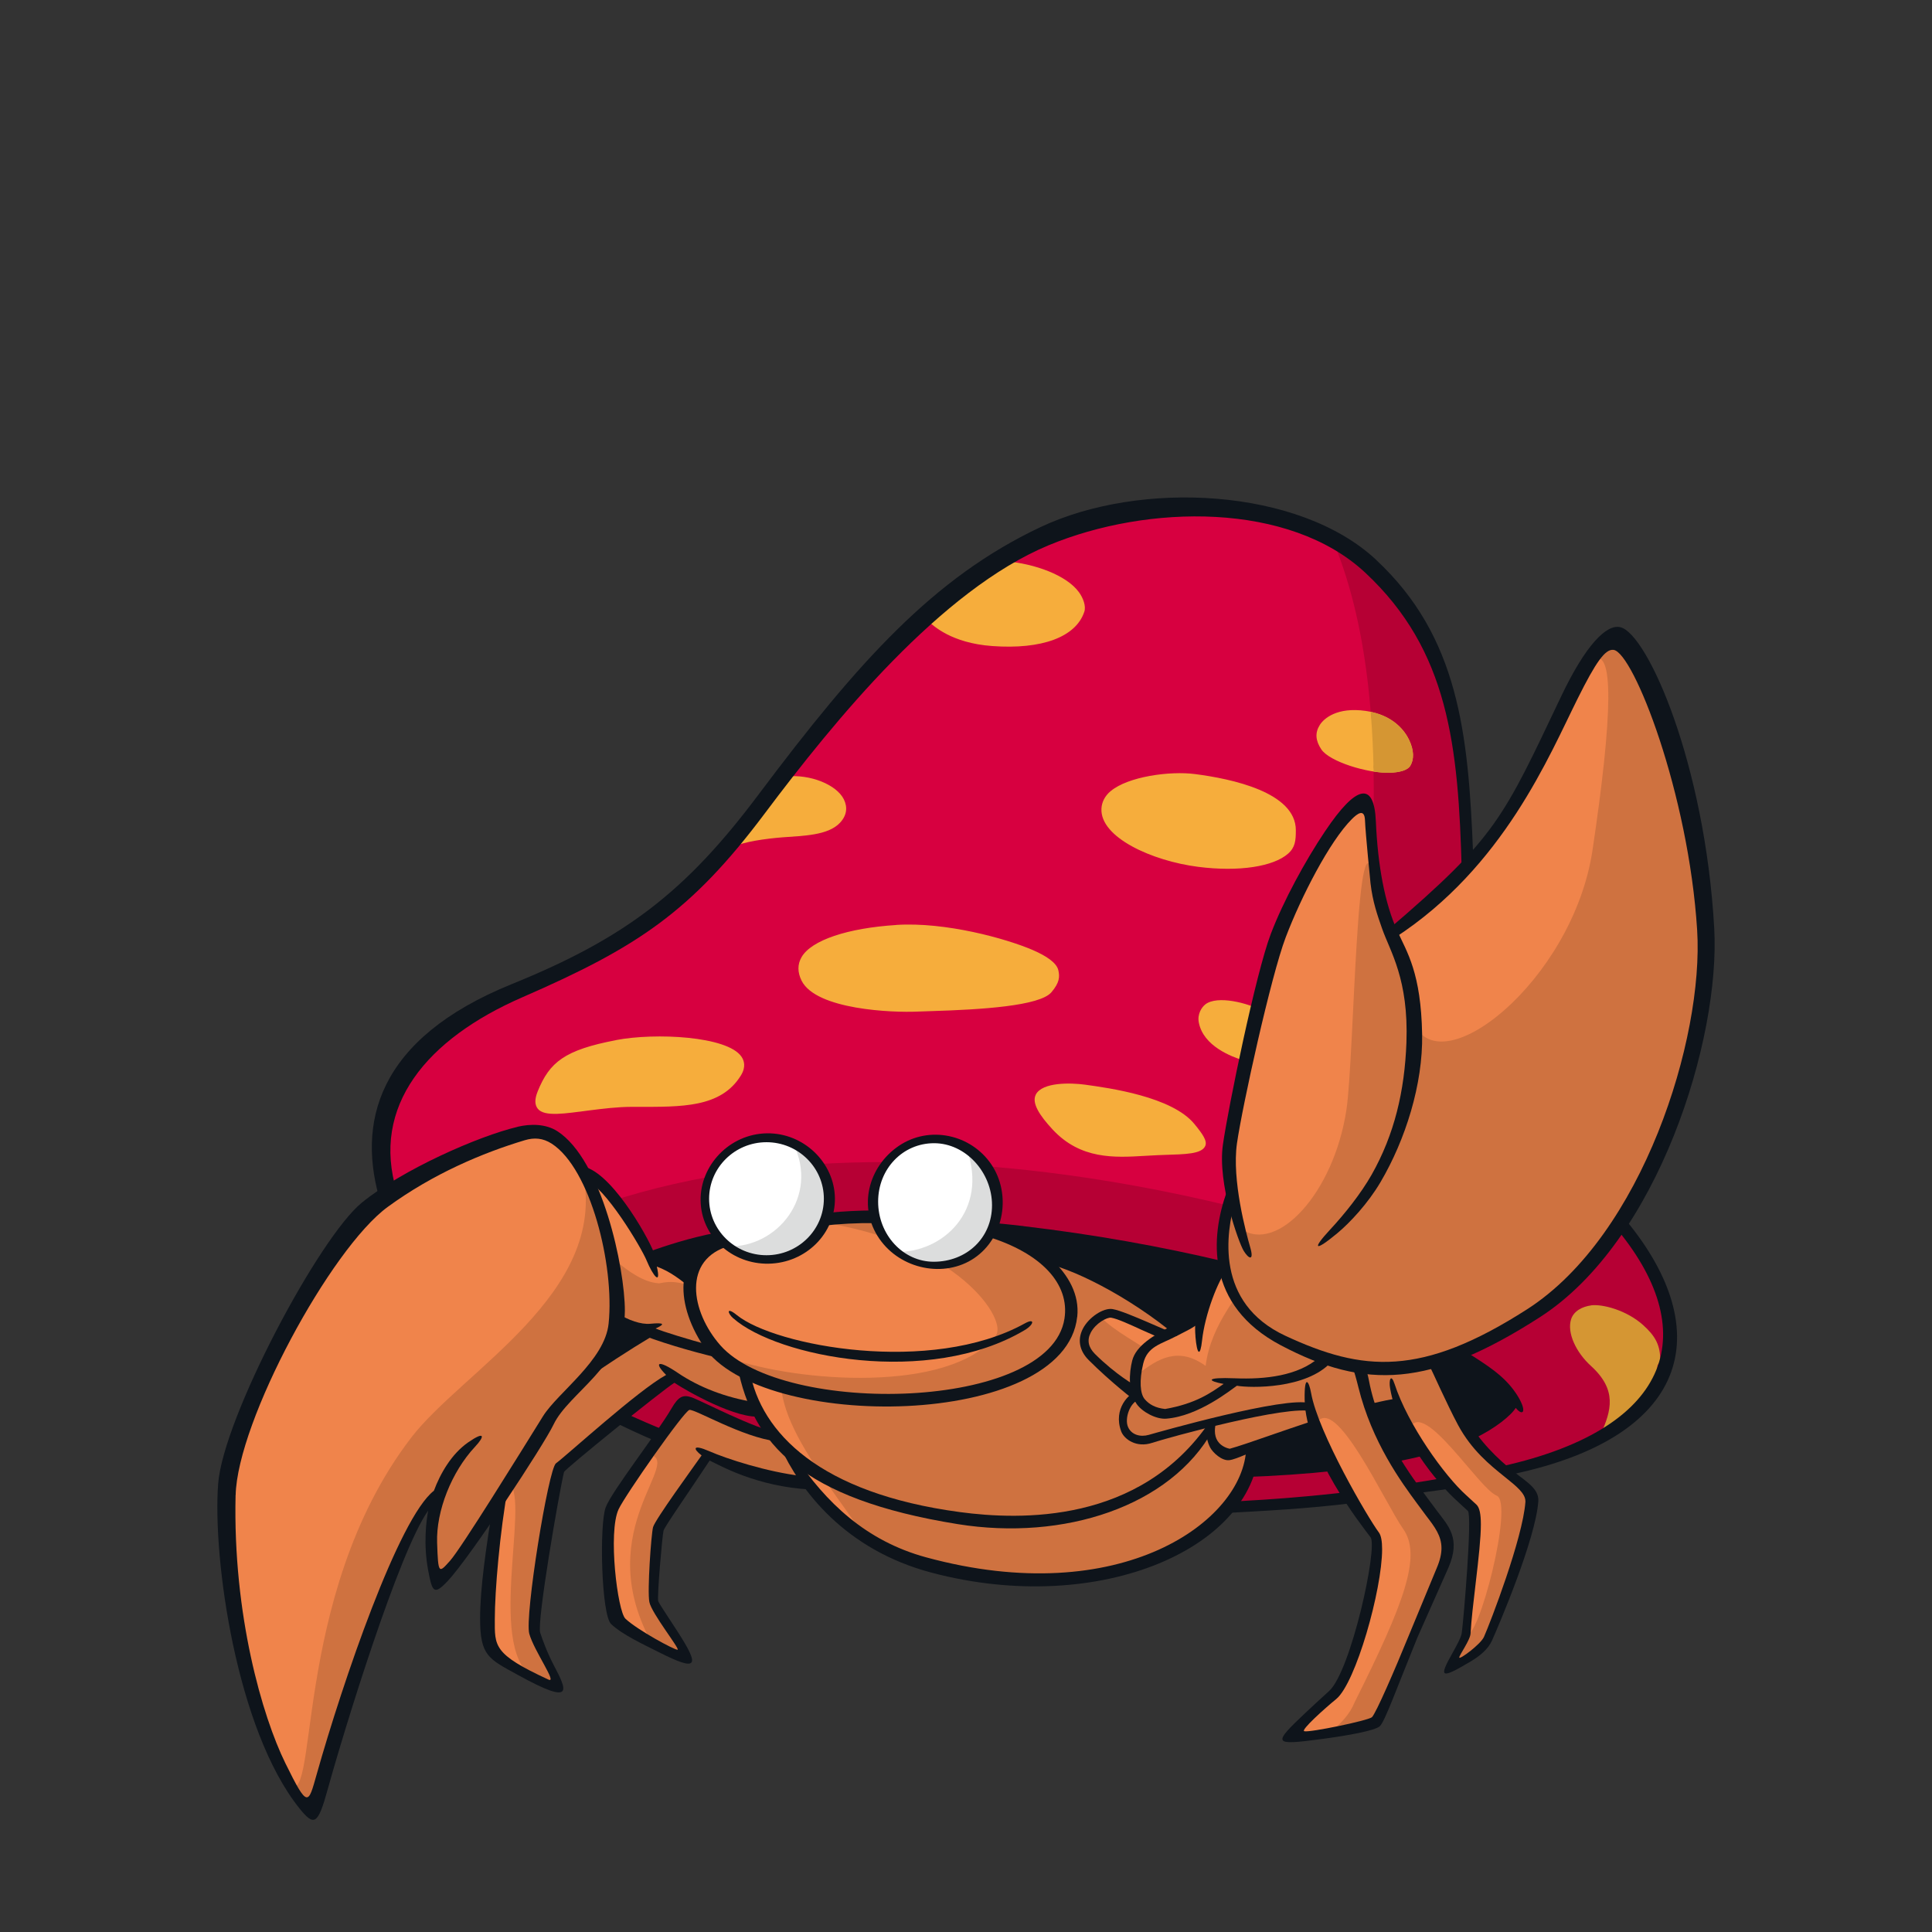 <svg width="800" height="800" viewBox="0 0 800 800" fill="none" xmlns="http://www.w3.org/2000/svg">
<rect x="0" y="0" width="800" height="800" fill="#333333" stroke="none"/>
<g clip-path="url(#clip0_42_62547)">
<path d="M168.595 513.548C147.046 473.326 153.621 436.879 213.235 410.912C260.649 390.262 284.792 375.647 314.817 335.631C342.48 298.747 387.71 242.755 433.3 223.8C461.887 211.908 527.023 198.424 566.809 235.563C606.594 272.703 606.594 317.805 607.93 382.787C609.265 447.769 668.931 498.163 680.874 518.068C699.726 549.48 704.196 590.678 627.347 608.221C554.531 624.839 477.349 628.692 391.152 622.065C319.954 616.594 208.843 588.726 168.569 513.573L168.595 513.548Z" fill="#D70040"/>
<path d="M680.899 518.042C668.956 498.136 609.291 447.743 607.955 382.761C606.62 317.779 606.62 272.677 566.834 235.537C562.314 231.299 557.434 227.755 552.323 224.775C582.605 298.259 562.417 408.163 560.439 445.894C558.923 474.609 611.089 533.889 602.639 530.139C513.59 490.739 302.463 441.553 182.567 533.709C227.952 587.005 306.47 615.515 391.178 622.013C477.375 628.64 554.557 624.787 627.373 608.169C705.377 590.37 700.368 550.456 680.899 518.016V518.042Z" fill="#B60034"/>
<path d="M266.068 520.406C286.487 515.14 345.844 488.608 471.133 516.656C596.423 544.703 617.613 567.152 625.729 578.992C619.488 594.583 577.724 610.79 477.991 610.173C378.258 609.557 155.11 549.095 266.068 520.406Z" fill="#0E141B"/>
<path d="M255.383 431.947C275.032 428.197 312.249 430.92 304.055 444.25C295.862 457.58 280.991 457.067 261.522 457.067C242.053 457.067 219.399 465.594 225.024 451.775C229.673 440.372 233.834 436.057 255.357 431.973L255.383 431.947Z" fill="#F6AD3C"/>
<path d="M371.195 384.302C347.103 385.843 328.147 393.009 334.312 405.312C339.86 416.408 368.652 418.129 379.902 417.615C391.177 417.101 426.519 417.101 432.17 410.449C437.795 403.797 437.795 399.174 427.033 394.576C416.271 389.978 391.357 383.044 371.195 384.328V384.302Z" fill="#F6AD3C"/>
<path d="M324.885 322.789C339.757 321.248 353.78 330.494 345.561 339.201C337.342 347.908 312.3 344.518 302.565 350.168L324.86 322.789H324.885Z" fill="#F6AD3C"/>
<path d="M449.07 450.388C439.875 449.129 421.767 450.568 436.767 466.775C449.584 480.619 465.457 477.536 479.301 477.023C493.145 476.509 502.366 477.023 493.659 466.261C484.952 455.499 460.346 451.903 449.096 450.388H449.07Z" fill="#F6AD3C"/>
<path d="M418.326 234.175C429.987 235.126 450.098 242.882 447.016 252.103C443.934 261.324 431.656 266.949 410.646 265.433C393.797 264.2 385.013 256.598 385.013 256.598C385.013 256.598 406.665 233.251 418.326 234.175Z" fill="#F6AD3C"/>
<path d="M494.686 321.786C481.433 320.065 459.318 324.354 458.805 334.602C458.291 344.85 476.219 355.099 496.201 357.667C516.184 360.236 534.112 358.181 534.112 343.823C534.112 329.465 510.533 323.84 494.66 321.786H494.686Z" fill="#F6AD3C"/>
<path d="M565.396 295.666C547.134 293.046 544.899 303.859 549.009 310.023C553.119 316.162 578.726 322.326 582.322 316.162C585.173 311.307 583.349 298.234 565.421 295.666H565.396Z" fill="#F6AD3C"/>
<path d="M522.426 420.004C511.664 414.867 496.202 413.506 498.256 423.754C500.311 434.002 513.128 437.084 517.212 438.6L522.426 420.004Z" fill="#F6AD3C"/>
<path d="M664.641 592.784C669.264 582.536 670.934 574.907 659.658 564.659C648.383 554.411 651.465 543.649 659.144 542.622C666.824 541.594 686.473 546.654 686.293 565.686C686.113 584.719 664.615 592.784 664.615 592.784H664.641Z" fill="#D59633"/>
<path d="M321.854 595.018C312.069 593.502 295.168 584.898 284.201 580.66C273.388 590.497 261.239 615.386 253.456 627.355C251.941 640.146 253.071 667.14 257.771 671.584C265.528 678.878 285.254 687.174 285.254 687.174L270.742 663.467C270.742 663.467 272.258 636.37 273.002 633.365C273.747 630.36 293.242 600.874 293.242 600.874C293.242 600.874 309.115 609.273 331.692 612.278L321.854 594.992V595.018Z" fill="#F0844B"/>
<path d="M293.242 600.9C293.242 600.9 309.115 609.298 331.692 612.304L321.855 595.018C312.069 593.502 295.169 584.898 284.201 580.66C278.987 585.412 273.465 593.631 268.277 602.235C284.278 604.239 244.365 632.749 269.407 679.494C277.241 683.835 285.28 687.2 285.28 687.2L270.768 663.493C270.768 663.493 272.284 636.396 273.029 633.391C273.773 630.385 293.268 600.9 293.268 600.9H293.242Z" fill="#CF7240"/>
<path d="M302.335 559.651C289.544 555.901 275.237 549.865 272.977 549.865C270.717 549.865 226.308 578.452 217.293 588.238C208.252 598.024 203.089 653.194 203.089 670.506C203.089 684.478 204.579 689.538 231.265 698.836C231.933 697.141 221.069 676.285 221.069 676.285C221.069 676.285 231.188 611.2 231.959 606.68C246.214 592.656 278.679 570.362 278.679 570.362C278.679 570.362 302.129 584.411 314.92 583.666L302.36 559.651H302.335Z" fill="#F0844B"/>
<path d="M278.679 570.362C278.679 570.362 302.129 584.411 314.92 583.666L302.36 559.651C289.569 555.901 275.263 549.865 273.003 549.865C270.743 549.865 226.334 578.452 217.319 588.238C213.954 591.885 211.129 601.825 208.894 613.768C221.557 612.792 201.625 677.132 218.757 692.98C222.61 694.778 231.522 700.325 232.036 699.067C232.55 697.808 221.069 676.285 221.069 676.285C221.069 676.285 231.188 611.2 231.959 606.68C246.214 592.656 278.679 570.362 278.679 570.362Z" fill="#CF7240"/>
<path d="M287.9 533.247C278.114 527.236 268.457 518.992 268.457 518.992C268.457 518.992 249.63 482.109 238.354 487.374C227.079 492.639 235.349 546.063 269.972 550.584C300.074 561.859 306.855 560.369 306.855 560.369L287.9 533.221V533.247Z" fill="#F0844B"/>
<path d="M287.9 533.247C277.729 528.906 273.259 531.885 272.438 531.346C261.445 530.524 247.549 516.012 233.654 499.42C233.114 516.962 244.287 547.245 269.972 550.584C300.074 561.859 306.855 560.369 306.855 560.369L287.9 533.221V533.247Z" fill="#CF7240"/>
<path d="M195.332 598.922C170.367 619.444 177.61 653.194 181.309 654.35C185.007 655.506 219.527 605.601 227.798 586.029C235.169 575.498 257.412 560.961 255.691 538.564C253.431 509.206 238.765 461.998 216.548 470.089C199.981 476.099 176.66 486.655 159.348 497.931C142.037 509.206 96.139 585.977 95.394 619.085C94.649 652.192 108.082 741.421 129.4 749.177C138.441 727.345 162.585 629.693 182.285 618.057" fill="#F0844B"/>
<path d="M254.869 534.299C253.611 518.092 249.398 500.73 241.41 485.961C251.684 535.455 191.531 567.587 170.264 595.3C119.383 661.669 132.816 754.493 118.767 737.978C122.029 743.783 125.599 747.815 129.4 749.202C138.338 727.601 162.045 631.875 181.642 618.519C184.134 611.533 188.372 604.624 195.332 598.922L182.285 618.057C182.079 618.185 181.848 618.365 181.642 618.519C175.196 636.601 177.533 653.245 180.435 655.222C183.338 657.2 215.623 610.454 223.919 590.908C234.45 575.857 257.129 563.657 254.895 534.325L254.869 534.299Z" fill="#CF7240"/>
<path d="M306.855 563.401C310.605 587.493 341.478 635.652 382.856 646.927C441.571 662.929 491.501 652.167 513.847 614.436C537.913 573.803 456.596 524.258 431.014 520.508L306.855 563.401Z" fill="#F0844B"/>
<path d="M431.014 520.508L333.901 554.052C305.827 571.671 341.272 611.097 356.554 634.29C364.645 639.915 373.481 644.385 382.855 646.927C435.021 661.157 491.219 652.629 513.847 614.436C537.913 573.803 456.596 524.258 431.014 520.508Z" fill="#CF7240"/>
<path d="M443.908 543.932C445.628 561.089 412.264 583.743 357.273 579.223C313.687 575.627 287.257 561.732 286.307 534.686C285.331 506.381 327.865 502.375 369.936 504.506C417.452 506.921 441.442 519.326 443.908 543.932Z" fill="#F0844B"/>
<path d="M443.523 545.448C444.267 517.452 409.979 506.536 369.936 504.507C358.686 503.942 347.642 504.379 337.497 505.714C397.034 513.856 418.044 547.426 412.085 553.359C392.95 576.963 330.356 572.443 301.821 562.297C314.56 570.568 337.034 577.554 357.274 579.198C403.994 583.05 442.932 567.434 443.523 545.423V545.448Z" fill="#CF7240"/>
<path d="M342.967 496.365C342.967 510.286 331.512 521.587 317.386 521.587C303.259 521.587 291.804 510.311 291.804 496.365C291.804 482.418 303.259 471.168 317.386 471.168C331.512 471.168 342.967 482.444 342.967 496.365Z" fill="white"/>
<path d="M412.573 499.01C412.573 513.778 400.321 524.258 386.606 524.258C372.89 524.258 361.769 512.288 361.769 497.546C361.769 482.803 373.044 471.553 386.76 471.553C400.475 471.553 412.573 484.267 412.573 499.01Z" fill="white"/>
<path d="M328.558 473.711C339.217 495.543 321.726 516.707 301.487 516.091C305.853 519.507 311.375 521.562 317.386 521.562C331.512 521.562 342.967 510.286 342.967 496.339C342.967 486.374 337.086 477.769 328.558 473.686V473.711Z" fill="#DCDDDD"/>
<path d="M400.372 475.971C409.259 501.244 390.509 518.761 371.092 518.402C375.355 522.075 380.749 524.283 386.605 524.283C400.321 524.283 412.572 513.778 412.572 499.035C412.572 489.558 407.564 480.954 400.372 475.971Z" fill="#DCDDDD"/>
<path d="M605.387 589.187C594.856 569.616 592.827 558.88 589.051 558.135C588.101 557.955 561.158 564.145 561.158 564.145L502.032 587.569C498.308 600.36 509.275 601.773 509.275 601.773C520.371 598.819 558.024 583.871 578.777 580.866L578.88 580.352C586.303 606.088 603.075 617.312 610.113 624.35C613.863 628.099 608.032 659.486 607.107 676.284C606.825 681.318 600.763 689.64 600.763 689.64C600.763 689.64 613.143 685.325 616.148 678.544C619.154 671.763 632.33 637.192 633.46 622.115C634.128 613.1 615.917 608.759 605.387 589.213V589.187Z" fill="#F0844B"/>
<path d="M605.387 589.187C594.856 569.616 592.827 558.88 589.051 558.135C588.101 557.955 561.158 564.145 561.158 564.145L502.032 587.569C498.308 600.36 509.275 601.773 509.275 601.773C520.371 598.819 557.844 584.025 578.598 581.02C578.598 581.02 582.27 587.133 583.889 591.191C589.591 579.376 612.398 616.439 619.719 619.29C627.039 622.141 611.988 680.368 606.979 676.952C606.054 682.166 599.608 691.027 599.608 691.027C599.608 691.027 613.092 685.299 616.123 678.518C619.154 671.738 632.304 637.166 633.434 622.089C634.102 613.074 615.892 608.733 605.361 589.187H605.387Z" fill="#CF7240"/>
<path d="M589.796 623.605C583.786 615.335 570.225 598.255 564.214 573.931C560.105 557.262 558.204 559.625 545.413 560.396L471.673 577.707C467.923 578.452 459.113 588.905 471.159 597.176C486.596 592.912 529.951 578.914 541.894 582.818L542.357 581.277C546.903 597.073 565.499 630.309 569.505 635.651C574.026 641.662 561.62 694.366 552.117 702.123C544.771 708.133 532.725 719.357 532.725 719.357C532.725 719.357 566.475 716.198 569.48 713.193C572.485 710.188 586.714 672.843 596.577 649.983C602.073 637.244 595.832 631.927 589.796 623.657V623.605Z" fill="#F0844B"/>
<path d="M589.796 623.605C583.786 615.335 570.225 598.255 564.214 573.931C560.105 557.262 558.204 559.625 545.413 560.396L471.673 577.707C467.923 578.452 459.113 588.905 471.159 597.176C486.596 592.912 529.951 578.914 541.894 582.818L542.357 581.277C543.025 583.589 544.001 586.311 545.182 589.239C552.99 576.988 573.332 622.167 581.063 633.16C588.795 644.153 581.5 663.725 560.952 704.82C559.052 709.597 555.353 713.655 550.833 717.277C559.386 716.121 568.041 714.631 569.505 713.167C572.51 710.162 586.74 672.817 596.603 649.958C602.099 637.218 595.858 631.901 589.822 623.631L589.796 623.605Z" fill="#CF7240"/>
<path d="M482.203 552.871C474.678 549.866 464.892 544.6 460.371 543.83C455.851 543.059 443.06 552.871 452.101 561.886C461.142 570.927 458.06 566.946 469.412 575.422C480.765 583.898 482.203 552.845 482.203 552.845V552.871Z" fill="#F0844B"/>
<path d="M452.101 561.912C461.142 570.953 458.06 566.972 469.413 575.448C476.322 580.61 479.558 571.133 481.022 562.939C472.161 556.544 461.374 551.33 455.672 545.217C447.94 549.686 448.48 558.29 452.101 561.912Z" fill="#CF7240"/>
<path d="M513.256 513.932L496.921 544.805C490.14 551.585 473.907 555.13 471.647 564.171C469.387 573.212 468.899 583.948 482.486 585.335C496.022 583.075 511.33 572.57 511.33 572.57C511.33 572.57 533.547 575.138 547.673 563.143C561.8 551.149 513.23 513.957 513.23 513.957L513.256 513.932Z" fill="#F0844B"/>
<path d="M522.76 521.766C513.642 534.942 501.39 548.144 499.233 565.584C488.24 557.724 479.892 561.962 470.646 569.539C469.747 577.013 471.545 584.205 482.512 585.335C496.048 583.075 511.356 572.57 511.356 572.57C511.356 572.57 533.573 575.138 547.699 563.143C557.742 554.616 536.116 533.375 522.76 521.791V521.766Z" fill="#CF7240"/>
<path d="M510.045 494.181C507.04 504.712 499.284 539.437 531.338 555.105C564.394 571.261 588.871 572.673 633.614 543.907C680.591 513.701 707.971 433.206 704.94 385.047C701.935 336.889 686.139 290.99 678.613 278.2C671.088 265.409 667.338 263.148 659.042 273.679C650.771 284.21 631.944 346.675 576.26 386.563L510.045 494.181Z" fill="#F0844B"/>
<path d="M704.94 385.047C701.935 336.889 686.139 290.99 678.614 278.199C671.088 265.408 665.617 261.325 659.042 273.679C668.776 266.23 667.621 297.103 659.453 351.863C651.311 406.622 594.805 450.902 584.891 422.341C561.261 443.968 543.384 491.818 509.172 499.241C502.186 520.79 508.351 543.855 531.338 555.105C564.394 571.26 588.872 572.673 633.614 543.906C680.591 513.701 707.971 433.206 704.94 385.047Z" fill="#CF7240"/>
<path d="M541.073 521.714C561.518 502.091 587.51 462.717 585.713 430.534C583.452 389.901 571.946 385.047 569.685 365.475C567.425 345.903 567.99 327.873 558.204 337.659C548.418 347.444 536.372 371.511 530.362 387.333C524.352 403.129 512.306 457.323 510.046 473.119C507.785 488.915 514.566 513.007 516.826 516.757C516.826 516.757 522.143 539.899 541.098 521.714H541.073Z" fill="#F0844B"/>
<path d="M586.098 428.249C583.837 387.616 571.945 385.022 569.685 365.476C561.594 326.821 560.875 437.624 557.511 459.636C552.271 494.002 528.975 519.044 514.001 508.95C515.08 512.803 516.133 515.654 516.801 516.758C516.801 516.758 521.372 541.801 540.302 523.616C559.257 505.432 588.332 468.908 586.098 428.275V428.249Z" fill="#CF7240"/>
<path d="M255.152 430.688C233.757 434.772 227.567 439.806 222.661 451.878C221.377 455.063 221.351 457.4 222.661 459.07C225.383 462.614 234.322 461.022 244.082 459.789C249.553 459.096 255.768 458.325 261.573 458.325H263.653C282.223 458.325 298.533 458.762 306.803 445.303C308.987 441.758 308.113 439.113 307.009 437.52C301.127 428.993 271.256 427.581 255.152 430.663V430.688ZM225.897 456.912C225.229 456.039 225.358 454.472 226.257 452.238C230.649 441.45 234.116 437.315 255.64 433.205C272.746 429.944 298.61 431.818 303.259 438.599C303.875 439.498 304.543 441.014 302.976 443.582C295.451 455.808 282.095 455.808 263.628 455.782H261.547C255.588 455.782 249.296 456.578 243.748 457.272C235.503 458.325 227.721 459.301 225.897 456.912Z" fill="#F6AD3C"/>
<path d="M371.118 383.019C351.033 384.303 335.956 389.286 331.898 396.349C330.177 399.329 330.202 402.616 331.923 406.084C337.959 418.155 369.731 419.363 379.953 418.875L385.964 418.669C406.254 418.053 430.578 416.563 435.381 410.861C438.72 406.906 438.874 404.543 438.232 401.743C437.512 398.661 433.275 395.81 427.547 393.344C416.58 388.644 391.588 381.683 371.118 382.993V383.019ZM335.442 404.722C334.106 402.026 334.055 399.637 335.339 397.428C338.909 391.212 352.342 386.795 371.272 385.587C391.28 384.303 415.783 391.135 426.545 395.733C431.4 397.813 434.019 399.894 434.533 402.077C434.995 403.978 433.917 406.366 431.194 409.603C426.725 414.894 399.165 415.715 385.912 416.126L379.851 416.332C367.548 416.897 340.476 414.791 335.468 404.748L335.442 404.722Z" fill="#F6AD3C"/>
<path d="M325.451 321.529L323.473 323.892C333.387 322.864 344.098 327.076 346.204 331.366C347.334 333.677 346.82 336.015 344.637 338.326C340.373 342.872 331.923 343.54 323.756 344.182C316.949 344.722 310.502 345.235 305.982 347.83L303.388 350.86C307.394 348.549 317.437 347.239 323.961 346.725C332.617 346.057 342.839 345.98 347.796 340.715C350.699 337.633 351.033 334.242 349.414 330.98C346.435 324.97 335.622 320.475 325.451 321.529Z" fill="#F6AD3C"/>
<path d="M428.908 453.265C427.11 456.707 430.449 461.869 435.843 467.674C447.426 480.182 461.553 479.36 474.01 478.616L479.352 478.333L482.126 478.23C490.756 477.948 497.537 477.896 499.052 474.557C500.028 472.426 497.922 469.523 494.635 465.491C485.388 454.061 459.113 450.491 449.224 449.13C443.522 448.359 431.63 447.974 428.882 453.265H428.908ZM437.718 465.927C433.223 461.073 431.476 457.246 432.684 454.909C434.404 451.595 442.315 450.774 448.89 451.673C458.497 452.982 484.053 456.476 492.631 467.083C495.893 471.116 495.919 472.734 495.636 473.35C494.763 475.251 488.573 475.456 482.024 475.662L479.224 475.765L473.83 476.047C461.348 476.792 448.454 477.563 437.692 465.927H437.718Z" fill="#F6AD3C"/>
<path d="M414.679 234.433C426.365 235.435 440.389 240.777 444.73 246.787C445.988 248.508 446.322 250.126 445.808 251.693C442.7 261.017 429.91 265.537 410.749 264.15C394.645 262.969 388.044 256.881 386.554 255.803L384.782 257.652C386.477 258.936 393.746 266.282 410.877 267.515C431.322 269.005 445.5 263.842 448.993 253.311C449.764 250.974 448.531 247.661 446.81 245.272C441.622 238.08 428.266 233.431 416.733 232.43L414.679 234.433Z" fill="#F6AD3C"/>
<path d="M459.935 327.54C457.443 329.62 456.211 332.214 456.082 334.834C455.491 346.777 477.066 356.486 496.047 358.926C513.179 361.135 527.331 358.772 533.341 353.507C536.321 350.887 536.578 348.087 536.578 343.772C536.578 328.053 509.994 322.48 494.84 320.528C484.387 319.166 467.101 321.555 459.935 327.565V327.54ZM496.381 356.383C476.604 353.841 459.652 343.695 460.089 334.654C460.192 332.754 461.193 330.981 463.12 329.389C469.567 324.021 484.541 321.786 494.506 323.07C506.039 324.56 532.828 329.569 532.828 343.824C532.828 347.419 531.646 350.219 529.206 352.351C523.864 357.051 512.511 358.438 496.356 356.383H496.381Z" fill="#F6AD3C"/>
<path d="M546.518 300.16C544.437 303.448 544.72 306.684 547.134 310.306C550.524 315.391 566.295 320.246 575.413 319.963C579.574 319.835 582.887 318.961 584.043 316.984C585.507 314.492 585.635 310.768 583.426 306.248C581.808 302.909 577.134 296.025 565.576 294.381C553.555 292.66 548.162 297.566 546.518 300.16ZM550.062 309.304C548.213 306.53 548.033 303.165 549.548 300.725C551.783 297.155 557.357 295.82 565.19 296.924C575.053 298.337 579.137 302.806 580.858 306.325C582.63 309.972 582.271 313.645 581.192 315.494C580.55 316.598 578.392 317.292 575.336 317.395C566.603 317.652 552.682 313.182 550.062 309.278V309.304Z" fill="#F6AD3C"/>
<path d="M499.053 415.945C497.666 417.024 495.688 419.849 496.407 423.445C498.359 433.256 509.84 437.468 515.08 439.215L516.749 439.806L517.648 437.391L515.876 436.775C510.739 435.054 501.159 431.818 499.489 423.47C499.104 421.595 499.489 420.208 500.722 419.284C504.806 416.099 516.441 418.051 521.501 420.799L522.605 418.488C516.749 415.354 504.113 411.989 499.053 415.919V415.945Z" fill="#F6AD3C"/>
<path d="M658.836 540.543C655.215 541.031 651.644 542.828 650.54 546.322C648.819 551.818 652.492 559.883 658.785 565.611C669.726 575.551 667.209 584.129 662.843 593.812L665.951 591.835C670.548 581.587 672.475 574.6 660.506 563.71C654.958 558.676 652.492 552.974 653.905 548.479C654.701 545.936 656.679 544.267 659.298 543.907C663.613 543.342 672.475 545.012 678.665 550.585C683.031 554.515 685.368 561.116 685.188 567.177L687.449 563.659C687.629 556.904 685.266 553.077 680.36 548.659C673.579 542.546 663.588 539.9 658.785 540.517L658.836 540.543Z" fill="#D59633"/>
<path d="M582.296 316.161C584.993 311.512 583.452 299.415 567.682 296.102C568.247 303.473 568.606 310.87 568.76 318.216C575.053 319.166 580.755 318.832 582.296 316.161Z" fill="#D59633"/>
<path d="M584.017 317.008C585.481 314.517 585.61 310.793 583.401 306.272C581.885 303.139 577.647 296.872 567.553 294.766C567.63 295.665 567.682 296.564 567.759 297.463C575.747 299.235 579.317 303.19 580.858 306.375C582.63 310.022 582.271 313.695 581.192 315.544C580.55 316.649 578.392 317.342 575.336 317.445C573.332 317.496 571.072 317.317 568.735 316.931C568.735 317.779 568.76 318.652 568.786 319.5C571.175 319.859 573.461 320.065 575.413 319.988C579.574 319.859 582.887 318.986 584.043 317.008H584.017Z" fill="#D59633"/>
<path d="M600.995 616.285C599.71 614.667 598.76 613.588 597.322 612.047C593.135 612.792 588.897 613.485 584.659 614.153C586.2 615.823 586.175 616.516 587.664 618.237C591.543 617.569 597.116 617.004 600.969 616.285H600.995Z" fill="#0E141B"/>
<path d="M503.984 626.687C523.222 625.66 541.946 624.709 560.182 622.372C559.797 620.626 559.797 619.727 559.309 617.672C543.384 619.573 527.075 620.882 510.405 621.756C508.761 624.607 506.45 624.915 503.958 626.687H503.984Z" fill="#0E141B"/>
<path d="M271.564 596.764C273.414 595.557 275.391 594.401 277.189 593.04C270.537 590.395 264.039 587.569 257.669 584.59C256.128 585.951 254.381 587.004 252.583 587.98C258.773 591.062 265.092 594.016 271.564 596.764Z" fill="#0E141B"/>
<path d="M569.813 231.787C537.887 201.993 472.161 198.68 430.654 218.354C386.631 239.21 355.63 273.627 313.995 329.132C284.021 369.123 259.133 388.335 211.976 407.47C156.061 430.123 147.251 465.08 157.884 498.881C159.965 496.749 161.788 495.414 164.305 493.513C153.492 458.043 176.66 430.201 216.317 412.94C263.73 392.29 286.024 377.701 316.589 336.94C345.715 298.105 389.585 244.347 434.173 225.803C475.371 208.671 533.932 207.823 565.344 237.155C599.839 269.364 603.922 308.61 605.284 361.058C607.801 358.669 607.852 356.101 609.984 353.66C608.058 303.267 603.845 263.559 569.813 231.813V231.787Z" fill="#0E141B"/>
<path d="M671.704 503.377C670.831 504.635 669.496 506.588 668.597 507.82C704.581 550.38 693.973 591.09 621.928 607.143C624.137 608.298 624.856 608.555 626.114 610.482C702.372 594.403 710.514 548.762 671.679 503.377H671.704Z" fill="#0E141B"/>
<path d="M299.946 514.061C299.098 513.059 297.506 511.57 296.581 510.439C285.254 512.648 275.93 515.756 267.455 518.71C268.02 519.635 268.636 520.482 269.33 521.227C278.037 518.479 288.31 516.039 299.946 514.035V514.061Z" fill="#0E141B"/>
<path d="M575.259 601.286C576.081 602.442 576.851 603.829 577.493 605.37C581.629 604.574 585.558 603.726 589.308 602.776C588.512 601.466 587.639 600.156 586.766 598.82C583.144 599.694 579.317 600.515 575.259 601.26V601.286Z" fill="#0E141B"/>
<path d="M423.771 507.69C419.687 507.202 415.629 506.791 411.597 506.432C411.365 507.896 411.006 509.257 410.543 510.567C415.269 510.978 420.047 511.44 424.85 512.031C454.182 515.498 482.28 520.558 507.785 526.748C507.349 525.284 506.989 523.82 506.758 522.33C481.099 516.192 452.974 511.158 423.771 507.716V507.69Z" fill="#0E141B"/>
<path d="M627.578 576.731C622.801 569.668 615.789 565.276 607.133 559.805C605.669 560.55 604.205 561.243 602.715 561.885C612.116 567.561 619.487 573.418 624.316 579.325C621.568 584.256 615.583 588.623 606.953 592.321C608.032 593.451 609.239 594.505 610.395 595.635C618.922 591.705 625.857 585.977 627.629 582.972C630.789 586.902 632.715 584.333 627.578 576.705V576.731Z" fill="#0E141B"/>
<path d="M516.57 607.142C516.159 608.658 515.594 610.173 514.926 611.612C528.205 611.175 540.944 610.302 552.759 609.017C551.578 607.682 550.473 606.372 549.626 604.934C539.352 605.987 528.282 606.731 516.57 607.142Z" fill="#0E141B"/>
<path d="M278.088 583.152C271.744 594.016 253.174 617.646 250.785 624.221C248.114 631.593 249.013 668.681 253.046 672.483C257.746 676.926 266.376 680.882 272.771 684.118C289.055 692.337 290.057 690.256 280.348 675.257C276.598 669.452 272.925 664.033 272.566 663.031C272.001 661.361 274.235 635.882 274.749 633.827C275.34 631.901 284.869 618.417 293.858 604.778C298.225 606.884 313.302 615.54 335.544 616.773L332.077 611.199C317.514 609.478 300.947 604.085 293.602 600.874C286.795 597.92 286.846 599.872 290.519 602.646C287.489 606.987 271.179 629.333 270.408 632.389C269.638 635.471 267.968 658.742 268.893 663.39C269.818 668.039 281.632 682.859 280.579 683.116C279.526 683.373 263.962 674.974 258.979 670.274C255.717 667.192 251.684 634.521 256.153 624.941C258.825 619.187 283.225 584.308 285.46 583.82C287.694 583.357 307.368 595.146 321.546 596.816L322.111 593.22C312.839 591.782 289.929 579.787 286.384 578.606C282.84 577.424 280.965 578.195 278.088 583.152Z" fill="#0E141B"/>
<path d="M272.386 552.074C270.742 551.047 268.816 550.405 266.761 549.686C263.165 551.663 257.772 555.028 251.762 558.958C250.58 562.425 248.577 565.379 246.83 568.153C258.08 560.576 268.996 553.769 272.386 552.074Z" fill="#0E141B"/>
<path d="M312.737 580.66C300.485 578.734 289.364 574.368 280.759 568.537C272.155 562.707 270.717 564.222 275.828 569.334C264.116 575.755 234.861 602.518 230.212 605.934C227.079 608.22 217.164 669.349 219.168 676.515C221.171 683.681 231.008 697.294 227.079 695.471C204.117 684.889 204.887 681.601 204.887 670.505C204.887 658.819 206.942 634.444 210.435 615.232C207.995 617.338 206.12 619.521 204.373 621.961C201.188 640.839 198.8 658.048 198.8 670.068C198.8 685.762 202.267 686.841 214.519 693.596C237.994 706.541 234.835 700.042 229.287 689.486C226.436 684.041 224.587 678.801 223.688 676.079C222.224 671.61 231.548 617.775 233.551 609.53C233.834 608.374 273.696 576.114 279.244 572.57C283.636 575.549 305.673 588.289 315.562 586.414L312.762 580.66H312.737Z" fill="#0E141B"/>
<path d="M267.711 521.869C270.562 528.676 273.824 532.4 271.975 524.464C277.574 526.57 281.504 529.601 287.232 534.326V529.215C280.143 523.436 271.718 519.481 270.742 518.633C268.097 511.647 252.198 483.754 240.537 482.932C241.128 484.73 241.436 486.733 242.181 488.428C250.451 491.099 265.554 516.681 267.711 521.844V521.869Z" fill="#0E141B"/>
<path d="M293.216 556.826C285.459 554.746 274.389 551.356 271.461 550.097C275.083 548.479 275.699 547.529 269.227 548.145C265.554 548.505 260.032 546.681 255.871 543.83C255.331 544.883 254.715 548.171 254.535 549.301C258.259 551.202 261.033 552.974 266.376 552.974C277.061 557.083 291.367 560.91 299.843 562.811C298.045 560.756 294.449 559.549 293.216 556.826Z" fill="#0E141B"/>
<path d="M214.339 466.595C197.901 470.5 166.643 484.318 149.871 497.956C132.123 512.365 92.414 587.082 90.334 614.385C87.997 645.232 97.834 716.173 123.981 748.792C130.119 756.446 131.66 755.521 135.642 741.112C142.499 716.275 165.179 642.458 177.302 625.506C176.531 629.693 175.221 639.35 177.328 650.42C178.997 659.204 179.665 660.72 185.367 654.684C194.613 644.872 225.204 598.332 229.236 589.83C235.426 576.808 258.748 565.173 258.748 542.776C258.748 525.054 249.296 480.337 230.803 468.419C226 465.311 219.656 465.311 214.339 466.57V466.595ZM97.577 619.136C98.27 588.469 136.951 516.989 160.556 499.754C179.382 486.013 199.827 477.383 217.293 472.143C221.223 470.962 224.793 471.219 228.44 473.556C244.467 483.881 254.51 523.795 252.018 548.041C250.452 563.324 231.008 576.525 224.818 586.465C215.315 601.773 191.095 640.917 186.394 646.233C181.668 651.524 181.437 651.935 181 638.785C180.564 625.634 187.011 609.427 196.694 599.077C200.855 594.633 200.829 592.424 193.894 597.227C186.959 602.03 182.31 610.172 179.665 617.287C165.102 628.537 141.883 696.575 131.121 734.742C127.602 747.174 127.5 749.1 118.15 730.068C108.647 710.727 96.395 668.707 97.551 619.136H97.577Z" fill="#0E141B"/>
<path d="M427.701 517.195L430.706 522.666C442.932 524.464 467.512 536.793 487.161 553.231C488.881 551.561 490.782 550.097 492.708 548.941C473.65 532.889 448.942 521.074 427.701 517.195Z" fill="#0E141B"/>
<path d="M343.327 502.143C343.276 504.095 342.094 505.765 340.656 507.563C347.514 506.767 354.782 506.381 362.359 506.458C361.306 504.815 361.46 503.119 361.512 501.219C355.887 501.219 348.849 501.604 343.327 502.143Z" fill="#0E141B"/>
<path d="M446.065 545.268C448.017 526.981 427.624 512.752 410.826 507.486C409.901 509.156 409.644 510.466 408.463 511.904C431.451 518.865 442.983 531.81 440.774 546.013C434.892 584.232 324.294 586.595 298.276 557.058C286.076 543.188 282.326 521.33 302.283 515.808C300.588 514.627 299.689 514.55 298.43 512.931C279.835 517.991 278.807 538.539 291.264 557.391C314.868 593.119 441.057 591.86 446.039 545.268H446.065Z" fill="#0E141B"/>
<path d="M290.16 498.496C291.136 513.161 304.389 524.231 319.697 523.204C335.005 522.177 346.666 509.437 345.664 494.771C344.688 480.131 331.435 468.316 316.127 469.344C300.819 470.371 289.158 483.855 290.16 498.496ZM293.628 496.364C293.628 483.47 304.287 472.965 317.386 472.965C330.485 472.965 341.144 483.444 341.144 496.364C341.144 509.283 330.485 519.762 317.386 519.762C304.287 519.762 293.628 509.283 293.628 496.364Z" fill="#0E141B"/>
<path d="M372.222 474.456C359.483 483.06 355.168 499.935 364.08 512.88C372.916 525.722 391.126 529.292 403.403 520.971C416.015 512.418 418.737 494.336 410.492 482.161C402.068 469.704 384.859 465.928 372.222 474.456ZM363.618 497.572C363.618 484.01 373.789 473.377 386.785 473.377C399.782 473.377 410.775 485.372 410.775 499.036C410.775 512.7 400.167 522.46 386.631 522.46C373.943 522.46 363.618 511.287 363.618 497.572Z" fill="#0E141B"/>
<path d="M303.619 545.859C321.752 561.912 384.653 574.369 424.31 550.765C428.24 548.428 428.625 545.628 424.362 547.991C385.578 569.463 320.981 557.417 305.108 544.549C300.665 540.928 301.204 543.753 303.593 545.859H303.619Z" fill="#0E141B"/>
<path d="M525.688 594.453C518.701 596.868 512.691 598.948 509.198 599.899C508.428 599.744 505.756 599.077 504.19 596.688C503.445 595.532 503.059 594.12 503.059 592.476C503.059 591.166 503.291 589.702 503.753 588.109L500.106 588.854C498.719 593.58 500.106 597.536 501.159 599.488C502.212 601.44 505.859 604.958 508.993 604.625C512.152 604.291 519.241 600.515 526.843 597.895C532.288 596.02 538.478 594.017 544.848 592.116C544.309 590.96 543.847 589.702 543.513 588.392C537.246 590.447 531.107 592.578 525.662 594.453H525.688Z" fill="#0E141B"/>
<path d="M578.521 579.068C575.541 579.505 572.202 580.198 568.658 581.046C568.658 582.793 568.76 584.257 569.043 585.746C572.896 584.899 576.492 584.205 579.651 583.743L578.521 579.068Z" fill="#0E141B"/>
<path d="M626.422 609.067C620.566 604.367 612.45 596.841 607.159 587.03C602.613 578.58 596.936 565.095 596.577 564.273C595.241 565.147 593.726 565.635 592.082 565.866C592.75 567.022 599.145 581.482 603.743 590.061C609.393 600.54 616.996 606.653 623.109 611.559C628.04 615.514 631.636 618.417 631.636 621.653C631.636 621.756 631.636 621.858 631.636 621.961C630.532 637.012 617.124 671.84 614.479 677.799C613.118 680.856 604.308 687.38 604.256 686.352C604.205 685.325 608.777 679.212 608.931 676.387C609.239 670.813 610.113 663.442 610.96 656.301C612.321 644.846 613.195 636.678 613.195 631.233C613.195 626.944 612.655 624.324 611.422 623.091L607.133 619.136C598.118 611.071 582.964 589.932 577.467 573.083C576.003 568.588 575.002 571.337 575.618 574.881C579.06 594.71 594.882 613.973 603.691 621.833L607.827 625.66C609.676 627.791 606.106 669.965 605.284 676.207C605.053 677.876 603.28 681.215 601.457 684.452C595.524 694.931 596.654 695.316 609.059 687.919C612.758 685.71 616.2 682.911 617.818 679.289C620.618 672.996 635.823 637.474 636.979 621.73C637.364 616.439 632.176 613.691 626.448 609.093L626.422 609.067Z" fill="#0E141B"/>
<path d="M594.753 625.249L591.029 620.24C584.634 611.559 571.124 594.068 566.86 571.697C566.449 569.513 565.935 567.69 565.37 566.123H560.028C560.798 568.024 561.543 570.669 562.468 574.393C568.093 597.201 580.293 613.768 586.868 622.68L590.618 627.74C594.086 632.261 596.885 635.934 596.885 641.071C596.885 643.408 596.294 646.079 594.933 649.264L583.555 676.746C577.493 691.618 569.814 709.289 568.093 711.061C566.321 712.499 542.357 717.457 540.071 716.866C538.453 716.455 548.675 707.311 553.299 703.536C561.363 696.935 572.305 658.305 572.305 641.507C572.305 638.245 571.894 635.805 570.969 634.572C566.449 628.537 545.824 593.323 542.896 576.808C542.023 571.876 540.071 568.82 540.225 579.479C540.585 602.338 563.547 631.259 567.528 636.576C570.61 640.685 559.411 692.054 550.319 700.248C546.903 703.33 543.667 706.335 540.739 709.083C526.664 722.362 526.972 722.799 547.597 720.051C557.614 718.715 569.48 716.66 571.406 714.734C573.512 712.628 578.264 699.298 586.894 678.108L599.762 649.136C604.976 637.012 599.865 631.978 594.753 625.275V625.249Z" fill="#0E141B"/>
<path d="M464.25 592.681C465.483 595.968 470.569 599.641 477.144 597.432C483 595.48 533.932 581.379 543.487 584.487L542.46 581.071C532.648 577.886 479.404 593.091 475.68 594.145C472.187 595.146 468.565 594.145 467.127 590.96C465.483 587.39 468 580.249 472.033 579.453L471.313 575.883C467.486 576.653 460.834 583.434 464.25 592.655V592.681Z" fill="#0E141B"/>
<path d="M448.402 550.173C446.091 554.694 446.938 559.317 450.817 563.195C459.935 572.313 470.003 580.07 470.363 580.25L470.286 573.855C470.286 573.855 462.118 569.334 453.385 560.627C450.637 557.879 450.046 554.925 451.639 551.843C453.693 547.862 458.471 545.37 460.089 545.627C462.709 546.064 467.743 548.375 472.597 550.61L481.535 554.565L486.338 552.331C486.338 552.331 479.609 549.326 474.986 547.374C470.388 545.422 463.787 542.571 460.68 542.057C456.904 541.441 450.842 545.447 448.402 550.173Z" fill="#0E141B"/>
<path d="M484.746 549.248C477.991 552.818 470.414 557.107 468.822 563.4C467.538 568.511 467.024 576.14 470.697 581.405C472.957 584.616 478.685 587.775 482.923 587.441C496.407 586.388 509.814 575.369 512.177 573.802C517.802 574.804 540.893 575.215 551.192 564.042L546.132 562.167C537.528 569.719 523.838 571.234 511.356 570.72C498.873 570.232 499.952 571.825 506.681 573.058C501.544 576.602 495.38 581.174 482.46 583.434C478.454 582.997 475.885 581.585 473.985 579.35C472.11 577.116 471.673 571.696 473.394 564.582C475.115 557.441 480.842 556.568 486.904 553.357C491.065 551.174 494.455 549.813 497.717 546.808L496.869 541.748C493.171 545.96 488.805 547.09 484.721 549.248H484.746Z" fill="#0E141B"/>
<path d="M494.994 553.383C495.688 561.32 497.024 561.782 497.743 555.104C498.899 544.342 504.369 529.933 508.402 525.233L507.169 520.07C502.828 525.104 493.608 537.433 495.02 553.383H494.994Z" fill="#0E141B"/>
<path d="M671.037 259.731C665.206 258.216 656.499 267.231 646.457 288.318C622.339 338.994 619.745 346.494 574.976 384.79L577.519 388.334C622.698 359.028 641.525 312.77 653.314 289.192C660.763 274.269 664.667 268.618 668.16 269.106C676.379 270.211 699.213 328.463 702.757 385.2C705.557 430.02 680.155 511.389 632.433 542.082C588.461 570.335 564.189 567.972 532.263 553.126C502.957 539.488 507.734 510.284 511.433 497.262L507.94 493.589C501.416 511.928 498.847 540.464 530.414 557.082C565.345 575.472 592.159 574.65 637.595 545.447C686.679 513.906 712.44 430.2 709.82 384.276C705.968 316.212 682.261 262.634 671.037 259.731Z" fill="#0E141B"/>
<path d="M548.778 344.055C540.379 356.589 531.415 373.078 526.201 386.742C520.011 403.001 508.582 458.479 506.373 474.044C504.087 490.071 512.897 514.472 514.951 517.888C517.006 521.304 519.395 522.383 517.7 516.526C516.004 510.67 510.02 488.684 512.203 473.428C514.412 458.017 526.278 404.156 532.391 388.104C538.812 371.229 550.602 348.344 559.745 339.2C562.006 336.94 565.036 334.577 565.216 339.74C565.396 344.876 567.502 365.732 567.502 365.732C568.401 373.463 570.327 378.909 572.356 384.688C575.695 394.114 583.324 405.492 582.373 431.69C581.629 451.827 577.391 469.755 567.964 486.424C563.495 494.284 556.792 502.682 550.679 509.258C543.127 517.4 544.335 518.478 553.761 510.645C558.949 506.33 566.475 498.29 571.663 489.455C581.937 471.989 589.257 448.95 588.872 428.249C588.409 402.821 582.63 394.345 578.572 385.432C573.409 374.054 570.507 358.412 569.711 340.048C568.992 323.301 561.517 325.074 548.778 344.08V344.055Z" fill="#0E141B"/>
<path d="M500.696 589.008C471.904 631.003 422.538 629.487 397.47 626.123C339.474 618.34 315.048 593.298 310.425 567.562C308.858 566.92 307.06 566.611 305.417 566.098C311.684 597.664 331.692 620.677 396.571 631.105C440.543 638.169 484.669 623.785 502.237 592.168L500.722 589.034L500.696 589.008Z" fill="#0E141B"/>
<path d="M329.046 602.826C341.991 622.166 358.584 638.065 383.446 644.846C464.121 666.832 515.054 629.769 516.03 599.641C518.393 598.896 519.112 598.228 521.475 597.74C521.141 640.454 455.825 669.785 385.681 651.19C349.851 641.687 331.435 617.209 323.036 598.947L329.098 602.851L329.046 602.826Z" fill="#0E141B"/>
</g>
<defs>
<clipPath id="clip0_42_62547">
<rect width="620" height="547.57" fill="white" transform="translate(90 206)"/>
</clipPath>
</defs>
</svg>
